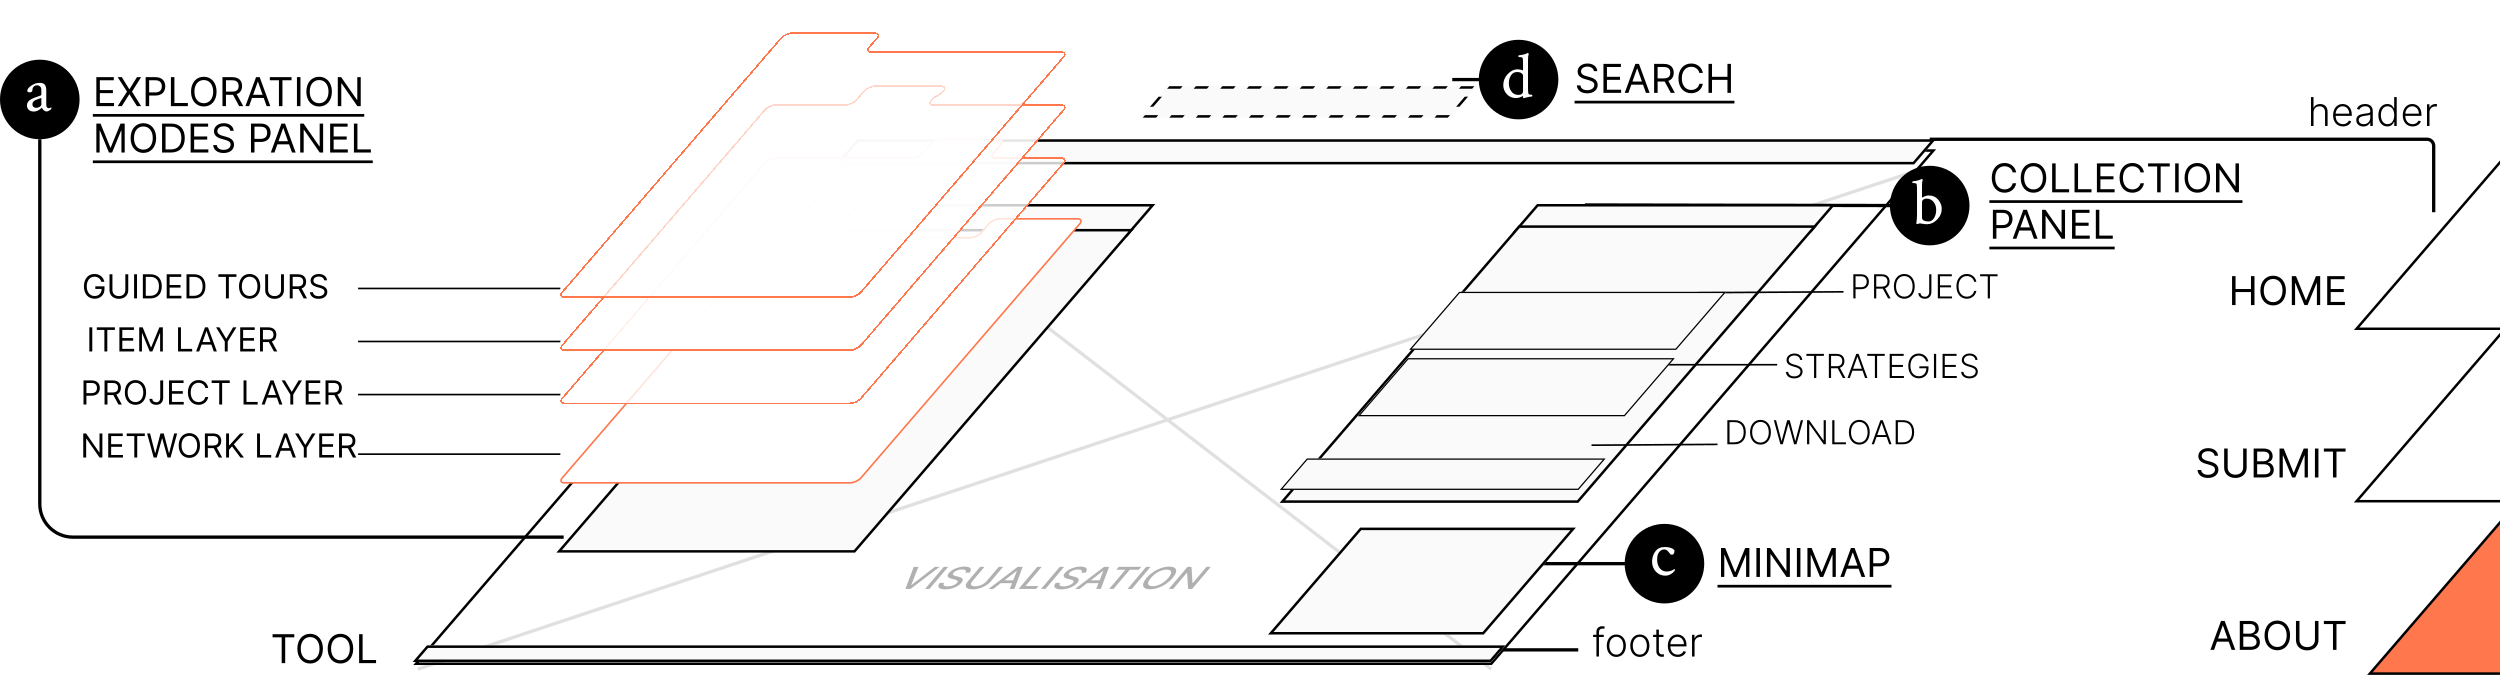 <svg width="377" height="104" viewBox="0 0 377 104" fill="none" xmlns="http://www.w3.org/2000/svg">
<g clip-path="url(#clip0_718_794)">
<path d="M224.875 100.908L123.625 22.908M63 100.908L288 26.079" stroke="#E0E0E0" stroke-width="0.5"/>
<path d="M287 30.998L239 30.908" stroke="black" stroke-width="0.5"/>
<g filter="url(#filter0_d_718_794)">
<rect x="0.087" y="0.189" width="44.542" height="5.162" transform="matrix(1 0 -0.653 0.758 231.907 28.813)" fill="#FAFAFA" stroke="black" stroke-width="0.5"/>
<rect x="0.087" y="0.189" width="44.542" height="54.701" transform="matrix(1 0 -0.653 0.758 229.135 32.031)" fill="#FAFAFA" stroke="black" stroke-width="0.5"/>
</g>
<rect x="0.087" y="0.189" width="162.151" height="102.095" transform="matrix(1 0 -0.653 0.758 129.443 22.558)" stroke="black" stroke-width="0.5"/>
<path d="M85 81L11 81C8.239 81 6 78.761 6 76L6 21" stroke="black" stroke-width="0.5"/>
<g filter="url(#filter1_d_718_794)">
<rect x="0.087" y="0.189" width="44.542" height="6.105" transform="matrix(1 0 -0.653 0.758 129.311 28.813)" fill="#FAFAFA" stroke="black" stroke-width="0.5"/>
<rect x="0.087" y="0.189" width="44.542" height="63.901" transform="matrix(1 0 -0.653 0.758 126.078 32.567)" fill="#FAFAFA" stroke="black" stroke-width="0.5"/>
</g>
<path d="M248 85H229" stroke="black" stroke-width="0.5"/>
<path d="M238 98H223" stroke="black" stroke-width="0.5"/>
<path d="M278 44.006L256 44.136" stroke="black" stroke-width="0.25"/>
<path d="M268 55H247" stroke="black" stroke-width="0.25"/>
<path d="M259 67.013L240 67.136" stroke="black" stroke-width="0.25"/>
<g filter="url(#filter2_d_718_794)">
<rect width="40.265" height="11.559" transform="matrix(1 0 -0.653 0.758 220.048 40)" fill="#FAFAFA"/>
<rect x="0.043" y="0.095" width="40.015" height="11.309" transform="matrix(1 0 -0.653 0.758 220.109 40.023)" stroke="black" stroke-width="0.25"/>
</g>
<g filter="url(#filter3_d_718_794)">
<rect width="40.265" height="11.559" transform="matrix(1 0 -0.653 0.758 212.292 50.009)" fill="#FAFAFA"/>
<rect x="0.043" y="0.095" width="40.015" height="11.309" transform="matrix(1 0 -0.653 0.758 212.354 50.032)" stroke="black" stroke-width="0.25"/>
</g>
<g filter="url(#filter4_d_718_794)">
<rect width="45.042" height="6.256" transform="matrix(1 0 -0.653 0.758 197.083 65.136)" fill="#FAFAFA"/>
<rect x="0.043" y="0.095" width="44.792" height="6.006" transform="matrix(1 0 -0.653 0.758 197.145 65.159)" stroke="black" stroke-width="0.25"/>
</g>
<g filter="url(#filter5_d_718_794)">
<rect width="32.53" height="21.27" transform="matrix(1 0 -0.653 0.758 205.114 77.563)" fill="#FAFAFA"/>
<rect x="0.087" y="0.189" width="32.03" height="20.77" transform="matrix(1 0 -0.653 0.758 205.237 77.609)" stroke="black" stroke-width="0.5"/>
</g>
<g filter="url(#filter6_d_718_794)">
<rect width="162.651" height="3.303" transform="matrix(1 0 -0.653 0.758 64.377 96.33)" fill="#FAFAFA"/>
<rect x="0.087" y="0.189" width="162.151" height="2.803" transform="matrix(1 0 -0.653 0.758 64.501 96.376)" stroke="black" stroke-width="0.5"/>
</g>
<path d="M226 12L219 12" stroke="black" stroke-width="0.5"/>
<g filter="url(#filter7_d_718_794)">
<rect width="162.651" height="5.005" transform="matrix(1 0 -0.653 0.758 129.266 20)" fill="#FAFAFA"/>
<rect x="0.087" y="0.189" width="162.151" height="4.505" transform="matrix(1 0 -0.653 0.758 129.39 20.046)" stroke="black" stroke-width="0.5"/>
</g>
<path d="M240.359 10.727H240.87C240.847 10.069 240.24 9.577 239.396 9.577C238.561 9.577 237.905 10.062 237.905 10.796C237.905 11.383 238.331 11.733 239.013 11.929L239.549 12.082C240.01 12.21 240.419 12.372 240.419 12.807C240.419 13.284 239.959 13.599 239.353 13.599C238.834 13.599 238.373 13.369 238.331 12.875H237.785C237.836 13.591 238.416 14.077 239.353 14.077C240.359 14.077 240.93 13.523 240.93 12.815C240.93 11.997 240.155 11.733 239.703 11.614L239.26 11.494C238.936 11.409 238.416 11.239 238.416 10.77C238.416 10.352 238.799 10.046 239.379 10.046C239.907 10.046 240.308 10.297 240.359 10.727ZM241.799 14H244.467V13.531H242.327V12.048H244.296V11.579H242.327V10.105H244.432V9.636H241.799V14ZM245.564 14L246.003 12.764H247.767L248.206 14H248.76L247.158 9.636H246.612L245.01 14H245.564ZM246.169 12.296L246.868 10.327H246.902L247.601 12.296H246.169ZM249.44 14H249.968V12.296H250.922C250.961 12.296 250.997 12.296 251.033 12.293L251.954 14H252.567L251.581 12.197C252.137 12.008 252.397 11.554 252.397 10.974C252.397 10.203 251.937 9.636 250.914 9.636H249.44V14ZM249.968 11.818V10.105H250.897C251.604 10.105 251.877 10.45 251.877 10.974C251.877 11.499 251.604 11.818 250.905 11.818H249.968ZM256.789 11C256.627 10.105 255.911 9.577 255.033 9.577C253.917 9.577 253.107 10.438 253.107 11.818C253.107 13.199 253.917 14.06 255.033 14.06C255.911 14.06 256.627 13.531 256.789 12.636H256.26C256.133 13.242 255.613 13.565 255.033 13.565C254.241 13.565 253.618 12.952 253.618 11.818C253.618 10.685 254.241 10.071 255.033 10.071C255.613 10.071 256.133 10.395 256.26 11H256.789ZM257.643 14H258.171V12.048H260.498V14H261.026V9.636H260.498V11.579H258.171V9.636H257.643V14Z" fill="black"/>
<path d="M237.444 15.193H261.555V15.602H237.444V15.193Z" fill="black"/>
<path d="M279.483 45H279.815V43.61H280.662C281.431 43.61 281.828 43.121 281.828 42.486C281.828 41.85 281.431 41.364 280.657 41.364H279.483V45ZM279.815 43.311V41.662H280.648C281.223 41.662 281.502 42.008 281.502 42.486C281.502 42.962 281.223 43.311 280.653 43.311H279.815ZM282.608 45H282.94V43.53H283.787C283.835 43.53 283.881 43.528 283.925 43.525L284.723 45H285.106L284.266 43.461C284.719 43.311 284.953 42.939 284.953 42.452C284.953 41.816 284.554 41.364 283.782 41.364H282.608V45ZM282.94 43.226V41.662H283.773C284.348 41.662 284.627 41.976 284.627 42.452C284.627 42.928 284.348 43.226 283.778 43.226H282.94ZM288.743 43.182C288.743 42.044 288.09 41.314 287.17 41.314C286.252 41.314 285.599 42.045 285.599 43.182C285.599 44.318 286.251 45.05 287.17 45.05C288.09 45.05 288.743 44.32 288.743 43.182ZM288.42 43.182C288.422 44.16 287.888 44.737 287.17 44.737C286.451 44.737 285.92 44.157 285.92 43.182C285.92 42.202 286.456 41.626 287.17 41.626C287.888 41.626 288.42 42.203 288.42 43.182ZM290.924 41.364V43.986C290.922 44.514 290.656 44.751 290.271 44.751C289.896 44.751 289.616 44.529 289.617 44.205H289.291C289.289 44.718 289.706 45.05 290.271 45.05C290.848 45.05 291.255 44.698 291.256 43.986V41.364H290.924ZM292.222 45H294.367V44.702H292.554V43.329H294.22V43.031H292.554V41.662H294.332V41.364H292.222V45ZM298.039 42.5C297.92 41.831 297.373 41.314 296.599 41.314C295.681 41.314 295.028 42.044 295.028 43.182C295.028 44.32 295.681 45.05 296.599 45.05C297.373 45.05 297.92 44.531 298.039 43.864H297.705C297.604 44.363 297.169 44.737 296.599 44.737C295.91 44.737 295.349 44.192 295.349 43.182C295.349 42.175 295.91 41.626 296.599 41.626C297.169 41.626 297.604 42.003 297.705 42.5H298.039ZM298.599 41.662H299.751V45H300.083V41.662H301.235V41.364H298.599V41.662Z" fill="black"/>
<path d="M15.284 42.5H15.738C15.603 41.797 15.014 41.314 14.247 41.314C13.315 41.314 12.656 42.031 12.656 43.182C12.656 44.332 13.309 45.05 14.275 45.05C15.142 45.05 15.759 44.473 15.759 43.572V43.182H14.374V43.572H15.333C15.321 44.226 14.891 44.638 14.275 44.638C13.6 44.638 13.082 44.126 13.082 43.182C13.082 42.237 13.6 41.726 14.247 41.726C14.772 41.726 15.129 42.022 15.284 42.5ZM18.9 41.364V43.736C18.9 44.269 18.534 44.652 17.927 44.652C17.32 44.652 16.954 44.269 16.954 43.736V41.364H16.514V43.771C16.514 44.517 17.071 45.064 17.927 45.064C18.783 45.064 19.34 44.517 19.34 43.771V41.364H18.9ZM20.66 41.364H20.22V45H20.66V41.364ZM22.665 45C23.773 45 24.398 44.311 24.398 43.175C24.398 42.045 23.773 41.364 22.715 41.364H21.543V45H22.665ZM21.983 44.609V41.754H22.686C23.539 41.754 23.972 42.294 23.972 43.175C23.972 44.062 23.539 44.609 22.637 44.609H21.983ZM25.137 45H27.36V44.609H25.577V43.374H27.218V42.983H25.577V41.754H27.331V41.364H25.137V45ZM29.247 45C30.355 45 30.98 44.311 30.98 43.175C30.98 42.045 30.355 41.364 29.297 41.364H28.125V45H29.247ZM28.565 44.609V41.754H29.268C30.121 41.754 30.554 42.294 30.554 43.175C30.554 44.062 30.121 44.609 29.219 44.609H28.565ZM32.926 41.754H34.069V45H34.51V41.754H35.653V41.364H32.926V41.754ZM39.25 43.182C39.25 42.031 38.575 41.314 37.645 41.314C36.714 41.314 36.039 42.031 36.039 43.182C36.039 44.332 36.714 45.05 37.645 45.05C38.575 45.05 39.25 44.332 39.25 43.182ZM38.824 43.182C38.824 44.126 38.305 44.638 37.645 44.638C36.984 44.638 36.466 44.126 36.466 43.182C36.466 42.237 36.984 41.726 37.645 41.726C38.305 41.726 38.824 42.237 38.824 43.182ZM42.377 41.364V43.736C42.377 44.269 42.011 44.652 41.404 44.652C40.796 44.652 40.431 44.269 40.431 43.736V41.364H39.99V43.771C39.99 44.517 40.548 45.064 41.404 45.064C42.259 45.064 42.817 44.517 42.817 43.771V41.364H42.377ZM43.696 45H44.136V43.58H44.932C44.964 43.58 44.994 43.58 45.024 43.578L45.791 45H46.303L45.481 43.498C45.944 43.34 46.161 42.962 46.161 42.479C46.161 41.836 45.777 41.364 44.925 41.364H43.696V45ZM44.136 43.182V41.754H44.911C45.5 41.754 45.727 42.042 45.727 42.479C45.727 42.916 45.5 43.182 44.918 43.182H44.136ZM48.883 42.273H49.309C49.29 41.724 48.784 41.314 48.081 41.314C47.385 41.314 46.838 41.719 46.838 42.33C46.838 42.82 47.193 43.111 47.761 43.274L48.208 43.402C48.592 43.508 48.933 43.644 48.933 44.006C48.933 44.403 48.549 44.666 48.045 44.666C47.612 44.666 47.228 44.474 47.193 44.062H46.738C46.781 44.659 47.264 45.064 48.045 45.064C48.883 45.064 49.359 44.602 49.359 44.013C49.359 43.331 48.713 43.111 48.336 43.011L47.967 42.912C47.697 42.841 47.264 42.699 47.264 42.308C47.264 41.96 47.583 41.705 48.066 41.705C48.507 41.705 48.84 41.914 48.883 42.273Z" fill="black"/>
<path d="M138.499 85.486H137.788L136.538 88.816H137.299L141.689 85.486H140.977L137.466 88.198H137.417L138.499 85.486ZM142.978 85.486H142.319L139.499 88.816H140.158L142.978 85.486ZM145.576 86.36H146.211C146.643 85.827 146.353 85.44 145.466 85.44C144.591 85.44 143.596 85.822 143.11 86.396C142.718 86.86 142.922 87.131 143.501 87.276L143.925 87.383C144.312 87.477 144.573 87.594 144.323 87.89C144.047 88.216 143.458 88.43 142.898 88.43C142.391 88.43 142.115 88.258 142.384 87.895H141.723C141.255 88.499 141.551 88.871 142.529 88.871C143.554 88.871 144.493 88.46 144.97 87.895C145.478 87.295 144.974 87.063 144.509 86.959L144.154 86.874C143.87 86.808 143.519 86.686 143.791 86.367C144.031 86.084 144.547 85.874 145.084 85.874C145.585 85.874 145.789 86.053 145.576 86.36ZM150.604 85.486L148.784 87.635C148.401 88.087 147.716 88.412 147.051 88.412C146.389 88.412 146.253 88.087 146.636 87.635L148.456 85.486H147.798L145.943 87.676C145.351 88.375 145.617 88.871 146.663 88.871C147.709 88.871 148.818 88.375 149.41 87.676L151.264 85.486H150.604ZM149.77 88.816L150.917 87.934H152.622L152.274 88.816H152.973L154.222 85.486H153.462L149.071 88.816H149.77ZM151.467 87.512L153.314 86.091H153.348L152.788 87.512H151.467ZM153.603 88.816H156.238L156.605 88.383H154.627L157.081 85.486H156.423L153.603 88.816ZM160.468 85.486H159.81L156.989 88.816H157.648L160.468 85.486ZM163.066 86.36H163.701C164.133 85.827 163.843 85.44 162.957 85.44C162.081 85.44 161.086 85.822 160.6 86.396C160.208 86.86 160.412 87.131 160.991 87.276L161.416 87.383C161.802 87.477 162.063 87.594 161.813 87.89C161.537 88.216 160.949 88.43 160.388 88.43C159.881 88.43 159.605 88.258 159.874 87.895H159.213C158.745 88.499 159.041 88.871 160.019 88.871C161.044 88.871 161.983 88.46 162.461 87.895C162.969 87.295 162.465 87.063 161.999 86.959L161.644 86.874C161.36 86.808 161.009 86.686 161.281 86.367C161.521 86.084 162.037 85.874 162.574 85.874C163.075 85.874 163.279 86.053 163.066 86.36ZM162.801 88.816L163.948 87.934H165.653L165.305 88.816H166.004L167.254 85.486H166.493L162.103 88.816H162.801ZM164.498 87.512L166.345 86.091H166.379L165.819 87.512H164.498ZM168.351 85.918H169.71L167.257 88.816H167.913L170.367 85.918H171.728L172.094 85.486H168.717L168.351 85.918ZM173.499 85.486H172.841L170.021 88.816H170.679L173.499 85.486ZM176.838 87.151C177.74 86.086 177.452 85.44 176.322 85.44C175.189 85.44 173.809 86.086 172.907 87.151C172.007 88.214 172.292 88.861 173.425 88.861C174.555 88.861 175.936 88.216 176.838 87.151ZM176.186 87.151C175.499 87.962 174.564 88.403 173.814 88.403C173.062 88.403 172.874 87.962 173.561 87.151C174.249 86.339 175.182 85.899 175.934 85.899C176.684 85.899 176.874 86.339 176.186 87.151ZM182.591 85.486H181.939L179.868 87.931H179.828L179.679 85.486H179.069L176.249 88.816H176.908L178.976 86.373H179.016L179.166 88.816H179.771L182.591 85.486Z" fill="#B0B0B0"/>
<path d="M271.457 54.273H271.779C271.754 53.721 271.276 53.312 270.6 53.312C269.929 53.312 269.412 53.715 269.412 54.301C269.412 54.768 269.742 55.061 270.312 55.23L270.747 55.358C271.198 55.489 271.507 55.658 271.507 56.029C271.507 56.466 271.111 56.758 270.568 56.758C270.078 56.758 269.694 56.522 269.659 56.091H269.318C269.357 56.666 269.826 57.062 270.568 57.062C271.356 57.062 271.828 56.617 271.828 56.034C271.828 55.43 271.303 55.189 270.841 55.059L270.458 54.949C270.104 54.85 269.733 54.67 269.733 54.287C269.733 53.896 270.083 53.61 270.591 53.61C271.072 53.61 271.417 53.868 271.457 54.273ZM272.407 53.662H273.56V57H273.892V53.662H275.044V53.364H272.407V53.662ZM275.792 57H276.124V55.53H276.971C277.018 55.53 277.065 55.528 277.109 55.525L277.906 57H278.29L277.45 55.461C277.903 55.311 278.137 54.939 278.137 54.452C278.137 53.816 277.738 53.364 276.965 53.364H275.792V57ZM276.124 55.226V53.662H276.956C277.532 53.662 277.81 53.976 277.81 54.452C277.81 54.928 277.532 55.226 276.962 55.226H276.124ZM278.951 57L279.34 55.904H280.867L281.256 57H281.604L280.281 53.364H279.926L278.603 57H278.951ZM279.447 55.606L280.091 53.795H280.116L280.76 55.606H279.447ZM281.582 53.662H282.734V57H283.066V53.662H284.219V53.364H281.582V53.662ZM284.966 57H287.111V56.702H285.298V55.329H286.964V55.031H285.298V53.662H287.076V53.364H284.966V57ZM290.451 54.5H290.792C290.675 53.859 290.13 53.314 289.334 53.314C288.413 53.314 287.772 54.042 287.772 55.182C287.772 56.32 288.406 57.05 289.357 57.05C290.208 57.05 290.817 56.469 290.817 55.537V55.239H289.435V55.537H290.494C290.485 56.281 290.018 56.737 289.357 56.737C288.622 56.737 288.093 56.158 288.093 55.182C288.093 54.202 288.626 53.626 289.334 53.626C289.934 53.626 290.32 54.017 290.451 54.5ZM291.973 53.364H291.641V57H291.973V53.364ZM292.94 57H295.085V56.702H293.272V55.329H294.938V55.031H293.272V53.662H295.049V53.364H292.94V57ZM297.883 54.273H298.205C298.18 53.721 297.702 53.312 297.026 53.312C296.354 53.312 295.838 53.715 295.838 54.301C295.838 54.768 296.168 55.061 296.738 55.23L297.173 55.358C297.624 55.489 297.933 55.658 297.933 56.029C297.933 56.466 297.537 56.758 296.994 56.758C296.504 56.758 296.12 56.522 296.085 56.091H295.744C295.783 56.666 296.251 57.062 296.994 57.062C297.782 57.062 298.254 56.617 298.254 56.034C298.254 55.43 297.729 55.189 297.267 55.059L296.884 54.949C296.53 54.85 296.159 54.67 296.159 54.287C296.159 53.896 296.509 53.61 297.017 53.61C297.498 53.61 297.842 53.868 297.883 54.273Z" fill="black"/>
<path d="M13.913 49.364H13.473V53H13.913V49.364ZM14.597 49.754H15.74V53H16.181V49.754H17.324V49.364H14.597V49.754ZM18.004 53H20.227V52.609H18.444V51.374H20.085V50.983H18.444V49.754H20.198V49.364H18.004V53ZM20.992 49.364V53H21.404V50.237H21.439L22.576 53H22.974L24.11 50.237H24.145V53H24.557V49.364H24.032L22.796 52.382H22.753L21.518 49.364H20.992ZM26.847 53H28.977V52.609H27.287V49.364H26.847V53ZM30.038 53L30.404 51.97H31.874L32.239 53H32.701L31.366 49.364H30.911L29.576 53H30.038ZM30.542 51.58L31.124 49.939H31.153L31.735 51.58H30.542ZM32.584 49.364L33.898 51.501V53H34.338V51.501L35.652 49.364H35.148L34.139 51.061H34.097L33.088 49.364H32.584ZM36.222 53H38.445V52.609H36.662V51.374H38.303V50.983H36.662V49.754H38.416V49.364H36.222V53ZM39.21 53H39.65V51.58H40.446C40.478 51.58 40.508 51.58 40.538 51.578L41.305 53H41.816L40.994 51.498C41.458 51.34 41.674 50.962 41.674 50.479C41.674 49.836 41.291 49.364 40.439 49.364H39.21V53ZM39.65 51.182V49.754H40.424C41.014 49.754 41.241 50.042 41.241 50.479C41.241 50.916 41.014 51.182 40.431 51.182H39.65Z" fill="black"/>
<path d="M12.592 61H13.032V59.672H13.828C14.674 59.672 15.056 59.157 15.056 58.514C15.056 57.871 14.674 57.364 13.82 57.364H12.592V61ZM13.032 59.281V57.754H13.806C14.398 57.754 14.623 58.077 14.623 58.514C14.623 58.951 14.398 59.281 13.813 59.281H13.032ZM15.765 61H16.206V59.58H17.001C17.033 59.58 17.064 59.58 17.094 59.578L17.861 61H18.372L17.55 59.498C18.013 59.34 18.23 58.962 18.23 58.479C18.23 57.836 17.846 57.364 16.994 57.364H15.765V61ZM16.206 59.182V57.754H16.98C17.57 57.754 17.797 58.042 17.797 58.479C17.797 58.916 17.57 59.182 16.987 59.182H16.206ZM22.032 59.182C22.032 58.031 21.357 57.314 20.427 57.314C19.496 57.314 18.822 58.031 18.822 59.182C18.822 60.332 19.496 61.05 20.427 61.05C21.357 61.05 22.032 60.332 22.032 59.182ZM21.606 59.182C21.606 60.126 21.087 60.638 20.427 60.638C19.766 60.638 19.248 60.126 19.248 59.182C19.248 58.237 19.766 57.726 20.427 57.726C21.087 57.726 21.606 58.237 21.606 59.182ZM24.164 57.364V59.963C24.164 60.416 23.948 60.659 23.568 60.659C23.222 60.659 22.971 60.457 22.971 60.148H22.538C22.538 60.707 22.971 61.05 23.568 61.05C24.2 61.05 24.605 60.661 24.605 59.963V57.364H24.164ZM25.487 61H27.71V60.609H25.928V59.374H27.568V58.983H25.928V57.754H27.682V57.364H25.487V61ZM31.402 58.5C31.267 57.754 30.67 57.314 29.939 57.314C29.008 57.314 28.334 58.031 28.334 59.182C28.334 60.332 29.008 61.05 29.939 61.05C30.67 61.05 31.267 60.609 31.402 59.864H30.961C30.855 60.368 30.422 60.638 29.939 60.638C29.278 60.638 28.76 60.126 28.76 59.182C28.76 58.237 29.278 57.726 29.939 57.726C30.422 57.726 30.855 57.996 30.961 58.5H31.402ZM31.914 57.754H33.058V61H33.498V57.754H34.642V57.364H31.914V57.754ZM36.727 61H38.858V60.609H37.168V57.364H36.727V61ZM39.919 61L40.284 59.97H41.755L42.12 61H42.582L41.247 57.364H40.792L39.457 61H39.919ZM40.423 59.58L41.005 57.939H41.034L41.616 59.58H40.423ZM42.465 57.364L43.779 59.501V61H44.219V59.501L45.533 57.364H45.029L44.02 59.061H43.977L42.969 57.364H42.465ZM46.102 61H48.325V60.609H46.543V59.374H48.183V58.983H46.543V57.754H48.297V57.364H46.102V61ZM49.091 61H49.531V59.58H50.327C50.358 59.58 50.389 59.58 50.419 59.578L51.186 61H51.697L50.875 59.498C51.339 59.34 51.555 58.962 51.555 58.479C51.555 57.836 51.172 57.364 50.319 57.364H49.091V61ZM49.531 59.182V57.754H50.305C50.895 57.754 51.122 58.042 51.122 58.479C51.122 58.916 50.895 59.182 50.312 59.182H49.531Z" fill="black"/>
<path d="M15.438 65.364H15.004V68.226H14.969L12.98 65.364H12.554V69H12.995V66.145H13.03L15.011 69H15.438V65.364ZM16.319 69H18.542V68.609H16.759V67.374H18.4V66.983H16.759V65.754H18.513V65.364H16.319V69ZM19.108 65.754H20.252V69H20.692V65.754H21.835V65.364H19.108V65.754ZM23.176 69H23.63L24.433 66.102H24.461L25.264 69H25.718L26.712 65.364H26.265L25.505 68.325H25.47L24.695 65.364H24.198L23.424 68.325H23.389L22.629 65.364H22.181L23.176 69ZM30.158 67.182C30.158 66.031 29.484 65.314 28.553 65.314C27.623 65.314 26.948 66.031 26.948 67.182C26.948 68.332 27.623 69.05 28.553 69.05C29.484 69.05 30.158 68.332 30.158 67.182ZM29.732 67.182C29.732 68.126 29.214 68.638 28.553 68.638C27.893 68.638 27.374 68.126 27.374 67.182C27.374 66.237 27.893 65.726 28.553 65.726C29.214 65.726 29.732 66.237 29.732 67.182ZM30.899 69H31.339V67.579H32.135C32.167 67.579 32.197 67.579 32.227 67.578L32.994 69H33.505L32.683 67.498C33.147 67.34 33.363 66.962 33.363 66.479C33.363 65.836 32.98 65.364 32.127 65.364H30.899V69ZM31.339 67.182V65.754H32.113C32.703 65.754 32.93 66.042 32.93 66.479C32.93 66.915 32.703 67.182 32.12 67.182H31.339ZM34.097 69H34.537V67.821L34.992 67.31L36.256 69H36.789L35.262 67.004L36.789 65.364H36.214L34.58 67.168H34.537V65.364H34.097V69ZM38.765 69H40.896V68.609H39.205V65.364H38.765V69ZM41.956 69L42.322 67.97H43.792L44.158 69H44.62L43.284 65.364H42.83L41.495 69H41.956ZM42.46 67.579L43.043 65.939H43.071L43.654 67.579H42.46ZM44.502 65.364L45.816 67.501V69H46.257V67.501L47.571 65.364H47.066L46.058 67.061H46.015L45.007 65.364H44.502ZM48.14 69H50.363V68.609H48.58V67.374H50.221V66.983H48.58V65.754H50.335V65.364H48.14V69ZM51.128 69H51.569V67.579H52.364C52.396 67.579 52.426 67.579 52.456 67.578L53.224 69H53.735L52.913 67.498C53.376 67.34 53.593 66.962 53.593 66.479C53.593 65.836 53.209 65.364 52.357 65.364H51.128V69ZM51.569 67.182V65.754H52.343C52.932 65.754 53.16 66.042 53.16 66.479C53.16 66.915 52.932 67.182 52.35 67.182H51.569Z" fill="black"/>
<path d="M304.04 26C303.878 25.105 303.162 24.577 302.284 24.577C301.168 24.577 300.358 25.438 300.358 26.818C300.358 28.199 301.168 29.06 302.284 29.06C303.162 29.06 303.878 28.531 304.04 27.636H303.511C303.384 28.241 302.864 28.565 302.284 28.565C301.491 28.565 300.869 27.952 300.869 26.818C300.869 25.685 301.491 25.071 302.284 25.071C302.864 25.071 303.384 25.395 303.511 26H304.04ZM308.575 26.818C308.575 25.438 307.766 24.577 306.649 24.577C305.533 24.577 304.723 25.438 304.723 26.818C304.723 28.199 305.533 29.06 306.649 29.06C307.766 29.06 308.575 28.199 308.575 26.818ZM308.064 26.818C308.064 27.952 307.442 28.565 306.649 28.565C305.857 28.565 305.235 27.952 305.235 26.818C305.235 25.685 305.857 25.071 306.649 25.071C307.442 25.071 308.064 25.685 308.064 26.818ZM309.464 29H312.021V28.531H309.992V24.636H309.464V29ZM312.839 29H315.396V28.531H313.367V24.636H312.839V29ZM316.214 29H318.882V28.531H316.742V27.048H318.711V26.579H316.742V25.105H318.847V24.636H316.214V29ZM323.311 26C323.149 25.105 322.433 24.577 321.556 24.577C320.439 24.577 319.629 25.438 319.629 26.818C319.629 28.199 320.439 29.06 321.556 29.06C322.433 29.06 323.149 28.531 323.311 27.636H322.783C322.655 28.241 322.135 28.565 321.556 28.565C320.763 28.565 320.141 27.952 320.141 26.818C320.141 25.685 320.763 25.071 321.556 25.071C322.135 25.071 322.655 25.395 322.783 26H323.311ZM323.926 25.105H325.299V29H325.827V25.105H327.199V24.636H323.926V25.105ZM328.543 24.636H328.015V29H328.543V24.636ZM333.284 26.818C333.284 25.438 332.475 24.577 331.358 24.577C330.242 24.577 329.432 25.438 329.432 26.818C329.432 28.199 330.242 29.06 331.358 29.06C332.475 29.06 333.284 28.199 333.284 26.818ZM332.773 26.818C332.773 27.952 332.151 28.565 331.358 28.565C330.566 28.565 329.944 27.952 329.944 26.818C329.944 25.685 330.566 25.071 331.358 25.071C332.151 25.071 332.773 25.685 332.773 26.818ZM337.633 24.636H337.113V28.071H337.071L334.684 24.636H334.173V29H334.701V25.574H334.744L337.122 29H337.633V24.636ZM300.528 36H301.057V34.406H302.011C303.028 34.406 303.486 33.788 303.486 33.017C303.486 32.246 303.028 31.636 302.003 31.636H300.528V36ZM301.057 33.938V32.105H301.986C302.695 32.105 302.966 32.493 302.966 33.017C302.966 33.541 302.695 33.938 301.994 33.938H301.057ZM304.071 36L304.51 34.764H306.274L306.713 36H307.267L305.664 31.636H305.119L303.517 36H304.071ZM304.676 34.295L305.375 32.327H305.409L306.108 34.295H304.676ZM311.407 31.636H310.887V35.071H310.844L308.458 31.636H307.946V36H308.475V32.574H308.517L310.895 36H311.407V31.636ZM312.464 36H315.132V35.531H312.992V34.048H314.961V33.58H312.992V32.105H315.097V31.636H312.464V36ZM316.05 36H318.607V35.531H316.578V31.636H316.05V36Z" fill="black"/>
<path d="M300 30.193H338.162V30.602H300V30.193ZM300 37.193H318.896V37.602H300V37.193Z" fill="black"/>
<path d="M14.528 16H17.196V15.531H15.057V14.048H17.026V13.579H15.057V12.105H17.162V11.636H14.528V16ZM18.37 11.636H17.748L19.154 13.818L17.748 16H18.37L19.495 14.219H19.529L20.654 16H21.276L19.904 13.818L21.276 11.636H20.654L19.529 13.452H19.495L18.37 11.636ZM21.964 16H22.492V14.406H23.447C24.463 14.406 24.921 13.788 24.921 13.017C24.921 12.246 24.463 11.636 23.438 11.636H21.964V16ZM22.492 13.938V12.105H23.421C24.131 12.105 24.401 12.493 24.401 13.017C24.401 13.541 24.131 13.938 23.43 13.938H22.492ZM25.773 16H28.329V15.531H26.301V11.636H25.773V16ZM32.659 13.818C32.659 12.438 31.85 11.577 30.733 11.577C29.617 11.577 28.807 12.438 28.807 13.818C28.807 15.199 29.617 16.06 30.733 16.06C31.85 16.06 32.659 15.199 32.659 13.818ZM32.148 13.818C32.148 14.952 31.526 15.565 30.733 15.565C29.941 15.565 29.319 14.952 29.319 13.818C29.319 12.685 29.941 12.071 30.733 12.071C31.526 12.071 32.148 12.685 32.148 13.818ZM33.548 16H34.076V14.296H35.031C35.069 14.296 35.105 14.296 35.142 14.293L36.062 16H36.676L35.689 14.197C36.245 14.008 36.505 13.554 36.505 12.974C36.505 12.203 36.045 11.636 35.022 11.636H33.548V16ZM34.076 13.818V12.105H35.005C35.713 12.105 35.985 12.45 35.985 12.974C35.985 13.499 35.713 13.818 35.014 13.818H34.076ZM37.565 16L38.004 14.764H39.768L40.207 16H40.761L39.159 11.636H38.613L37.011 16H37.565ZM38.17 14.296L38.869 12.327H38.903L39.602 14.296H38.17ZM40.692 12.105H42.064V16H42.593V12.105H43.965V11.636H40.692V12.105ZM45.309 11.636H44.78V16H45.309V11.636ZM50.05 13.818C50.05 12.438 49.24 11.577 48.124 11.577C47.008 11.577 46.198 12.438 46.198 13.818C46.198 15.199 47.008 16.06 48.124 16.06C49.24 16.06 50.05 15.199 50.05 13.818ZM49.539 13.818C49.539 14.952 48.916 15.565 48.124 15.565C47.331 15.565 46.709 14.952 46.709 13.818C46.709 12.685 47.331 12.071 48.124 12.071C48.916 12.071 49.539 12.685 49.539 13.818ZM54.399 11.636H53.879V15.071H53.836L51.45 11.636H50.939V16H51.467V12.574H51.51L53.887 16H54.399V11.636ZM14.528 18.636V23H15.023V19.685H15.065L16.429 23H16.906L18.27 19.685H18.312V23H18.807V18.636H18.176L16.693 22.259H16.642L15.159 18.636H14.528ZM23.548 20.818C23.548 19.438 22.738 18.577 21.622 18.577C20.506 18.577 19.696 19.438 19.696 20.818C19.696 22.199 20.506 23.06 21.622 23.06C22.738 23.06 23.548 22.199 23.548 20.818ZM23.037 20.818C23.037 21.952 22.415 22.565 21.622 22.565C20.829 22.565 20.207 21.952 20.207 20.818C20.207 19.685 20.829 19.071 21.622 19.071C22.415 19.071 23.037 19.685 23.037 20.818ZM25.783 23C27.113 23 27.863 22.173 27.863 20.81C27.863 19.454 27.113 18.636 25.843 18.636H24.437V23H25.783ZM24.965 22.531V19.105H25.809C26.831 19.105 27.351 19.753 27.351 20.81C27.351 21.875 26.831 22.531 25.749 22.531H24.965ZM28.749 23H31.417V22.531H29.277V21.048H31.246V20.579H29.277V19.105H31.383V18.636H28.749V23ZM34.721 19.727H35.233C35.209 19.069 34.602 18.577 33.758 18.577C32.923 18.577 32.267 19.062 32.267 19.796C32.267 20.384 32.693 20.733 33.375 20.929L33.912 21.082C34.372 21.21 34.781 21.372 34.781 21.807C34.781 22.284 34.321 22.599 33.716 22.599C33.196 22.599 32.736 22.369 32.693 21.875H32.148C32.199 22.591 32.778 23.077 33.716 23.077C34.721 23.077 35.292 22.523 35.292 21.815C35.292 20.997 34.517 20.733 34.065 20.614L33.622 20.494C33.298 20.409 32.778 20.239 32.778 19.77C32.778 19.352 33.162 19.046 33.741 19.046C34.27 19.046 34.67 19.297 34.721 19.727ZM37.849 23H38.377V21.406H39.332C40.348 21.406 40.806 20.788 40.806 20.017C40.806 19.246 40.348 18.636 39.323 18.636H37.849V23ZM38.377 20.938V19.105H39.306C40.016 19.105 40.286 19.493 40.286 20.017C40.286 20.541 40.016 20.938 39.315 20.938H38.377ZM41.391 23L41.83 21.764H43.594L44.033 23H44.587L42.985 18.636H42.439L40.837 23H41.391ZM41.996 21.296L42.695 19.327H42.729L43.428 21.296H41.996ZM48.727 18.636H48.207V22.071H48.164L45.778 18.636H45.267V23H45.795V19.574H45.838L48.216 23H48.727V18.636ZM49.784 23H52.452V22.531H50.313V21.048H52.281V20.579H50.313V19.105H52.418V18.636H49.784V23ZM53.37 23H55.927V22.531H53.899V18.636H53.37V23Z" fill="black"/>
<path d="M14 17.193H54.927V17.602H14V17.193ZM14 24.193H56.217V24.602H14V24.193Z" fill="black"/>
<path d="M259.528 82.636V87H260.023V83.685H260.065L261.429 87H261.906L263.27 83.685H263.312V87H263.807V82.636H263.176L261.693 86.258H261.642L260.159 82.636H259.528ZM265.395 82.636H264.866V87H265.395V82.636ZM269.914 82.636H269.395V86.071H269.352L266.966 82.636H266.454V87H266.983V83.574H267.025L269.403 87H269.914V82.636ZM271.5 82.636H270.972V87H271.5V82.636ZM272.56 82.636V87H273.054V83.685H273.097L274.46 87H274.938L276.301 83.685H276.344V87H276.838V82.636H276.207L274.724 86.258H274.673L273.19 82.636H272.56ZM278.077 87L278.515 85.764H280.28L280.719 87H281.273L279.67 82.636H279.125L277.523 87H278.077ZM278.682 85.296L279.381 83.327H279.415L280.113 85.296H278.682ZM281.952 87H282.481V85.406H283.435C284.452 85.406 284.91 84.788 284.91 84.017C284.91 83.246 284.452 82.636 283.427 82.636H281.952V87ZM282.481 84.938V83.105H283.41C284.119 83.105 284.39 83.493 284.39 84.017C284.39 84.541 284.119 84.938 283.418 84.938H282.481Z" fill="black"/>
<path d="M259 88.193H285.233V88.602H259V88.193Z" fill="black"/>
<path d="M241.847 95.727H241.123V95.327C241.123 94.984 241.308 94.792 241.638 94.792C241.764 94.792 241.841 94.82 241.898 94.839L242.009 94.506C241.933 94.474 241.805 94.434 241.604 94.434C241.159 94.434 240.741 94.719 240.741 95.248V95.727H240.239V96.058H240.741V99H241.121L241.123 96.058H241.847V95.727ZM243.741 99.068C244.589 99.068 245.182 98.376 245.182 97.379C245.182 96.375 244.589 95.683 243.741 95.683C242.893 95.683 242.301 96.375 242.301 97.379C242.301 98.376 242.893 99.068 243.741 99.068ZM243.741 98.721C243.062 98.721 242.683 98.112 242.683 97.379C242.683 96.646 243.062 96.028 243.741 96.028C244.421 96.028 244.8 96.646 244.8 97.379C244.8 98.112 244.421 98.721 243.741 98.721ZM247.286 99.068C248.134 99.068 248.727 98.376 248.727 97.379C248.727 96.375 248.134 95.683 247.286 95.683C246.438 95.683 245.846 96.375 245.846 97.379C245.846 98.376 246.438 99.068 247.286 99.068ZM247.286 98.721C246.607 98.721 246.227 98.112 246.227 97.379C246.227 96.646 246.607 96.028 247.286 96.028C247.966 96.028 248.345 96.646 248.345 97.379C248.345 98.112 247.966 98.721 247.286 98.721ZM250.848 95.727H250.156V94.943H249.775V95.727H249.287V96.058H249.775V98.235C249.775 98.77 250.196 99.049 250.616 99.049C250.774 99.049 250.88 99.019 250.953 98.992L250.872 98.648C250.819 98.663 250.75 98.678 250.65 98.678C250.392 98.678 250.156 98.557 250.156 98.146V96.058H250.848V95.727ZM252.998 99.068C253.654 99.068 254.095 98.712 254.244 98.301L253.884 98.184C253.758 98.478 253.462 98.721 252.998 98.721C252.329 98.721 251.905 98.233 251.888 97.477H254.325V97.289C254.325 96.196 253.65 95.683 252.94 95.683C252.092 95.683 251.506 96.392 251.506 97.383C251.506 98.376 252.081 99.068 252.998 99.068ZM251.89 97.142C251.93 96.533 252.341 96.028 252.94 96.028C253.526 96.028 253.937 96.511 253.937 97.142H251.89ZM255.161 99H255.54V96.886C255.54 96.401 255.913 96.049 256.424 96.049C256.525 96.049 256.618 96.066 256.652 96.07V95.685C256.601 95.683 256.514 95.678 256.452 95.678C256.041 95.678 255.689 95.9 255.557 96.23H255.529V95.727H255.161V99Z" fill="black"/>
<path d="M348.88 16.954C348.88 16.384 349.263 16.032 349.788 16.032C350.295 16.032 350.619 16.364 350.619 16.903V19H351V16.88C351 16.1 350.548 15.685 349.884 15.685C349.389 15.685 349.067 15.902 348.914 16.241H348.88V14.636H348.501V19H348.88V16.954ZM353.322 19.068C353.978 19.068 354.419 18.712 354.568 18.301L354.208 18.184C354.083 18.478 353.786 18.721 353.322 18.721C352.653 18.721 352.229 18.233 352.212 17.477H354.649V17.289C354.649 16.196 353.974 15.682 353.264 15.682C352.416 15.682 351.83 16.392 351.83 17.383C351.83 18.376 352.406 19.068 353.322 19.068ZM352.214 17.142C352.254 16.533 352.666 16.028 353.264 16.028C353.85 16.028 354.262 16.511 354.262 17.142H352.214ZM356.399 19.075C356.945 19.075 357.277 18.772 357.413 18.482H357.437V19H357.816V16.778C357.816 15.9 357.156 15.682 356.655 15.682C356.154 15.682 355.638 15.881 355.417 16.416L355.777 16.546C355.896 16.264 356.192 16.023 356.665 16.023C357.162 16.023 357.437 16.296 357.437 16.744V16.82C357.437 17.067 357.13 17.072 356.58 17.14C355.841 17.232 355.323 17.438 355.323 18.086C355.323 18.717 355.805 19.075 356.399 19.075ZM356.45 18.727C356.022 18.727 355.702 18.499 355.702 18.103C355.702 17.707 356.026 17.541 356.58 17.472C356.849 17.44 357.326 17.381 357.437 17.272V17.745C357.437 18.282 357.055 18.727 356.45 18.727ZM360.003 19.068C360.598 19.068 360.875 18.691 361.009 18.393H361.054V19H361.424V14.636H361.043V16.352H361.009C360.879 16.058 360.608 15.682 360.01 15.682C359.202 15.682 358.657 16.364 358.657 17.372C358.657 18.389 359.2 19.068 360.003 19.068ZM360.048 18.721C359.396 18.721 359.038 18.129 359.038 17.366C359.038 16.611 359.392 16.028 360.048 16.028C360.687 16.028 361.049 16.582 361.049 17.366C361.049 18.156 360.683 18.721 360.048 18.721ZM363.828 19.068C364.484 19.068 364.925 18.712 365.074 18.301L364.714 18.184C364.588 18.478 364.292 18.721 363.828 18.721C363.159 18.721 362.735 18.233 362.718 17.477H365.155V17.289C365.155 16.196 364.48 15.682 363.77 15.682C362.922 15.682 362.336 16.392 362.336 17.383C362.336 18.376 362.912 19.068 363.828 19.068ZM362.72 17.142C362.76 16.533 363.172 16.028 363.77 16.028C364.356 16.028 364.767 16.511 364.767 17.142H362.72ZM365.991 19H366.37V16.886C366.37 16.401 366.743 16.049 367.254 16.049C367.355 16.049 367.448 16.066 367.482 16.07V15.685C367.431 15.682 367.344 15.678 367.282 15.678C366.871 15.678 366.519 15.9 366.387 16.23H366.36V15.727H365.991V19Z" fill="black"/>
<path d="M261.548 67C262.642 67 263.265 66.316 263.267 65.173C263.267 64.042 262.653 63.364 261.612 63.364H260.483V67H261.548ZM260.815 66.702V63.662H261.593C262.475 63.662 262.944 64.232 262.946 65.173C262.946 66.123 262.466 66.702 261.529 66.702H260.815ZM267.053 65.182C267.053 64.044 266.4 63.314 265.48 63.314C264.562 63.314 263.908 64.046 263.908 65.182C263.908 66.318 264.56 67.05 265.48 67.05C266.4 67.05 267.053 66.32 267.053 65.182ZM266.73 65.182C266.732 66.16 266.197 66.737 265.48 66.737C264.761 66.737 264.23 66.157 264.23 65.182C264.23 64.202 264.766 63.626 265.48 63.626C266.197 63.626 266.73 64.204 266.73 65.182ZM268.488 67H268.843L269.687 63.916H269.71L270.553 67H270.908L271.904 63.364H271.565L270.741 66.49H270.713L269.889 63.364H269.506L268.682 66.49H268.653L267.829 63.364H267.492L268.488 67ZM275.336 63.364H275.01V66.412H274.981L272.826 63.364H272.504V67H272.836V63.955H272.865L275.013 67H275.336V63.364ZM276.303 67H278.368V66.702H276.635V63.364H276.303V67ZM281.955 65.182C281.955 64.044 281.302 63.314 280.382 63.314C279.464 63.314 278.811 64.046 278.811 65.182C278.811 66.318 279.462 67.05 280.382 67.05C281.302 67.05 281.955 66.32 281.955 65.182ZM281.632 65.182C281.634 66.16 281.1 66.737 280.382 66.737C279.663 66.737 279.132 66.157 279.132 65.182C279.132 64.202 279.668 63.626 280.382 63.626C281.1 63.626 281.632 64.204 281.632 65.182ZM282.593 67L282.982 65.904H284.509L284.897 67H285.245L283.923 63.364H283.568L282.245 67H282.593ZM283.088 65.606L283.733 63.795H283.758L284.402 65.606H283.088ZM286.934 67C288.028 67 288.651 66.316 288.653 65.173C288.653 64.042 288.038 63.364 286.998 63.364H285.869V67H286.934ZM286.201 66.702V63.662H286.978C287.861 63.662 288.33 64.232 288.331 65.173C288.331 66.123 287.852 66.702 286.915 66.702H286.201Z" fill="black"/>
<g filter="url(#filter8_d_718_794)">
<path d="M162.476 29H150.773C150.22 29 149.48 29.339 149.12 29.758L147.976 31.086C147.615 31.505 146.875 31.844 146.323 31.844H116.984C116.432 31.844 115.692 32.183 115.332 32.602L84.792 68.058C84.431 68.476 84.587 68.815 85.139 68.815H128.181C128.733 68.815 129.473 68.476 129.834 68.058L161.026 31.844L162.823 29.758C163.184 29.339 163.028 29 162.476 29Z" fill="white"/>
<path d="M162.476 29H150.773C150.22 29 149.48 29.339 149.12 29.758L147.976 31.086C147.615 31.505 146.875 31.844 146.323 31.844H116.984C116.432 31.844 115.692 32.183 115.332 32.602L84.792 68.058C84.431 68.476 84.587 68.815 85.139 68.815H128.181C128.733 68.815 129.473 68.476 129.834 68.058L161.026 31.844L162.823 29.758C163.184 29.339 163.028 29 162.476 29Z" stroke="#FF774C" stroke-width="0.25"/>
</g>
<g filter="url(#filter9_d_718_794)">
<path d="M150.59 20.009H141.955C141.403 20.009 140.663 20.349 140.302 20.767L139.158 22.096C138.798 22.514 138.058 22.853 137.505 22.853H116.984C116.432 22.853 115.692 23.193 115.332 23.611L84.792 59.067C84.431 59.485 84.587 59.825 85.139 59.825H128.181C128.733 59.825 129.473 59.485 129.834 59.067L160.374 23.611C160.734 23.193 160.579 22.853 160.026 22.853H150.14C149.588 22.853 149.432 22.514 149.793 22.096L150.937 20.767C151.298 20.349 151.142 20.009 150.59 20.009Z" fill="white" fill-opacity="0.8" shape-rendering="crispEdges"/>
<path d="M150.59 20.009H141.955C141.403 20.009 140.663 20.349 140.302 20.767L139.158 22.096C138.798 22.514 138.058 22.853 137.505 22.853H116.984C116.432 22.853 115.692 23.193 115.332 23.611L84.792 59.067C84.431 59.485 84.587 59.825 85.139 59.825H128.181C128.733 59.825 129.473 59.485 129.834 59.067L160.374 23.611C160.734 23.193 160.579 22.853 160.026 22.853H150.14C149.588 22.853 149.432 22.514 149.793 22.096L150.937 20.767C151.298 20.349 151.142 20.009 150.59 20.009Z" stroke="#FF774C" stroke-width="0.25" shape-rendering="crispEdges"/>
</g>
<g filter="url(#filter10_d_718_794)">
<path d="M141.908 12H131.946C131.393 12 130.654 12.339 130.293 12.758L129.149 14.086C128.788 14.505 128.048 14.844 127.496 14.844H116.984C116.432 14.844 115.692 15.183 115.332 15.602L84.792 51.057C84.431 51.476 84.587 51.815 85.139 51.815H128.181C128.733 51.815 129.473 51.476 129.834 51.057L160.374 15.602C160.734 15.183 160.579 14.844 160.026 14.844H140.793C140.039 14.844 140.08 14.236 140.867 13.732L141.833 13.112C142.621 12.608 142.662 12 141.908 12Z" fill="white" fill-opacity="0.9" shape-rendering="crispEdges"/>
<path d="M141.908 12H131.946C131.393 12 130.654 12.339 130.293 12.758L129.149 14.086C128.788 14.505 128.048 14.844 127.496 14.844H116.984C116.432 14.844 115.692 15.183 115.332 15.602L84.792 51.057C84.431 51.476 84.587 51.815 85.139 51.815H128.181C128.733 51.815 129.473 51.476 129.834 51.057L160.374 15.602C160.734 15.183 160.579 14.844 160.026 14.844H140.793C140.039 14.844 140.08 14.236 140.867 13.732L141.833 13.112C142.621 12.608 142.662 12 141.908 12Z" stroke="#FF774C" stroke-width="0.25" shape-rendering="crispEdges"/>
</g>
<g filter="url(#filter11_d_718_794)">
<path d="M117.781 4.758L115.984 6.844L84.792 43.057C84.431 43.476 84.587 43.815 85.139 43.815H128.181C128.733 43.815 129.473 43.476 129.834 43.057L160.374 7.602C160.734 7.183 160.579 6.844 160.026 6.844H131.446C130.889 6.844 130.736 6.498 131.108 6.076L132.259 4.768C132.63 4.346 132.478 4 131.92 4H119.434C118.882 4 118.142 4.339 117.781 4.758Z" fill="white" fill-opacity="0.7" shape-rendering="crispEdges"/>
<path d="M117.781 4.758L115.984 6.844L84.792 43.057C84.431 43.476 84.587 43.815 85.139 43.815H128.181C128.733 43.815 129.473 43.476 129.834 43.057L160.374 7.602C160.734 7.183 160.579 6.844 160.026 6.844H131.446C130.889 6.844 130.736 6.498 131.108 6.076L132.259 4.768C132.63 4.346 132.478 4 131.92 4H119.434C118.882 4 118.142 4.339 117.781 4.758Z" stroke="#FF774C" stroke-width="0.25" shape-rendering="crispEdges"/>
</g>
<path d="M84.5 51.495H54" stroke="black" stroke-width="0.25"/>
<path d="M84.5 59.5H54" stroke="black" stroke-width="0.25"/>
<path d="M84.5 68.486H54" stroke="black" stroke-width="0.25"/>
<path d="M84.5 43.5L54 43.5" stroke="black" stroke-width="0.25"/>
<g filter="url(#filter12_d_718_794)">
<rect width="46.664" height="6.256" transform="matrix(1 0 -0.653 0.758 176.083 9)" fill="#FAFAFA"/>
<rect x="0.087" y="0.189" width="46.164" height="5.756" transform="matrix(1 0 -0.653 0.758 176.206 9.046)" stroke="black" stroke-width="0.5" stroke-dasharray="2 2"/>
</g>
<path d="M333.964 68.727H334.475C334.452 68.069 333.844 67.577 333.001 67.577C332.165 67.577 331.509 68.062 331.509 68.796C331.509 69.383 331.935 69.733 332.617 69.929L333.154 70.082C333.614 70.21 334.023 70.372 334.023 70.807C334.023 71.284 333.563 71.599 332.958 71.599C332.438 71.599 331.978 71.369 331.935 70.875H331.39C331.441 71.591 332.02 72.077 332.958 72.077C333.964 72.077 334.535 71.523 334.535 70.815C334.535 69.997 333.759 69.733 333.307 69.614L332.864 69.494C332.54 69.409 332.02 69.239 332.02 68.77C332.02 68.352 332.404 68.046 332.983 68.046C333.512 68.046 333.912 68.297 333.964 68.727ZM338.267 67.636V70.483C338.267 71.122 337.828 71.582 337.099 71.582C336.371 71.582 335.932 71.122 335.932 70.483V67.636H335.403V70.526C335.403 71.421 336.072 72.077 337.099 72.077C338.126 72.077 338.795 71.421 338.795 70.526V67.636H338.267ZM339.851 72H341.427C342.459 72 342.885 71.497 342.885 70.841C342.885 70.151 342.407 69.776 342.007 69.75V69.707C342.382 69.605 342.714 69.358 342.714 68.796C342.714 68.156 342.288 67.636 341.376 67.636H339.851V72ZM340.379 71.531V70.014H341.453C342.024 70.014 342.382 70.398 342.382 70.841C342.382 71.224 342.118 71.531 341.427 71.531H340.379ZM340.379 69.554V68.105H341.376C341.956 68.105 342.211 68.412 342.211 68.796C342.211 69.256 341.836 69.554 341.359 69.554H340.379ZM343.753 67.636V72H344.247V68.685H344.29L345.654 72H346.131L347.494 68.685H347.537V72H348.031V67.636H347.401L345.918 71.258H345.867L344.384 67.636H343.753ZM349.619 67.636H349.091V72H349.619V67.636ZM350.44 68.105H351.812V72H352.341V68.105H353.713V67.636H350.44V68.105Z" fill="black"/>
<path d="M333.883 98L334.322 96.764H336.086L336.525 98H337.079L335.477 93.636H334.931L333.329 98H333.883ZM334.488 96.296L335.187 94.327H335.221L335.92 96.296H334.488ZM337.759 98H339.336C340.367 98 340.793 97.497 340.793 96.841C340.793 96.151 340.316 95.776 339.915 95.75V95.707C340.29 95.605 340.623 95.358 340.623 94.796C340.623 94.156 340.196 93.636 339.284 93.636H337.759V98ZM338.287 97.531V96.014H339.361C339.932 96.014 340.29 96.398 340.29 96.841C340.29 97.224 340.026 97.531 339.336 97.531H338.287ZM338.287 95.554V94.105H339.284C339.864 94.105 340.12 94.412 340.12 94.796C340.12 95.256 339.745 95.554 339.267 95.554H338.287ZM345.343 95.818C345.343 94.438 344.533 93.577 343.417 93.577C342.3 93.577 341.491 94.438 341.491 95.818C341.491 97.199 342.3 98.06 343.417 98.06C344.533 98.06 345.343 97.199 345.343 95.818ZM344.832 95.818C344.832 96.952 344.21 97.565 343.417 97.565C342.624 97.565 342.002 96.952 342.002 95.818C342.002 94.685 342.624 94.071 343.417 94.071C344.21 94.071 344.832 94.685 344.832 95.818ZM349.095 93.636V96.483C349.095 97.122 348.656 97.582 347.928 97.582C347.199 97.582 346.76 97.122 346.76 96.483V93.636H346.232V96.526C346.232 97.421 346.901 98.077 347.928 98.077C348.955 98.077 349.624 97.421 349.624 96.526V93.636H349.095ZM350.44 94.105H351.812V98H352.341V94.105H353.713V93.636H350.44V94.105Z" fill="black"/>
<path d="M291 21H366C366.552 21 367 21.448 367 22V32" stroke="black" stroke-width="0.5"/>
<g filter="url(#filter13_d_718_794)">
<rect x="0.087" y="0.189" width="162.151" height="102.095" transform="matrix(1 0 -0.653 0.758 424.08 20.046)" fill="#FF774C" stroke="black" stroke-width="0.5"/>
</g>
<g filter="url(#filter14_d_718_794)">
<rect x="0.087" y="0.189" width="162.151" height="102.095" transform="matrix(1 0 -0.653 0.758 422.08 -5.954)" fill="white" stroke="black" stroke-width="0.5"/>
</g>
<g filter="url(#filter15_d_718_794)">
<rect x="0.087" y="0.189" width="162.151" height="102.095" transform="matrix(1 0 -0.653 0.758 422.08 -31.954)" fill="white" stroke="black" stroke-width="0.5"/>
</g>
<path d="M336.593 46H337.121V44.048H339.448V46H339.976V41.636H339.448V43.58H337.121V41.636H336.593V46ZM344.716 43.818C344.716 42.438 343.906 41.577 342.79 41.577C341.673 41.577 340.864 42.438 340.864 43.818C340.864 45.199 341.673 46.06 342.79 46.06C343.906 46.06 344.716 45.199 344.716 43.818ZM344.205 43.818C344.205 44.952 343.583 45.565 342.79 45.565C341.997 45.565 341.375 44.952 341.375 43.818C341.375 42.685 341.997 42.071 342.79 42.071C343.583 42.071 344.205 42.685 344.205 43.818ZM345.605 41.636V46H346.099V42.685H346.142L347.505 46H347.982L349.346 42.685H349.389V46H349.883V41.636H349.252L347.769 45.258H347.718L346.235 41.636H345.605ZM350.942 46H353.61V45.531H351.471V44.048H353.44V43.58H351.471V42.105H353.576V41.636H350.942V46Z" fill="black"/>
<path d="M41.106 96.105H42.478V100H43.007V96.105H44.379V95.636H41.106V96.105ZM48.695 97.818C48.695 96.438 47.885 95.577 46.769 95.577C45.652 95.577 44.842 96.438 44.842 97.818C44.842 99.199 45.652 100.06 46.769 100.06C47.885 100.06 48.695 99.199 48.695 97.818ZM48.183 97.818C48.183 98.952 47.561 99.565 46.769 99.565C45.976 99.565 45.354 98.952 45.354 97.818C45.354 96.685 45.976 96.071 46.769 96.071C47.561 96.071 48.183 96.685 48.183 97.818ZM53.265 97.818C53.265 96.438 52.455 95.577 51.339 95.577C50.222 95.577 49.413 96.438 49.413 97.818C49.413 99.199 50.222 100.06 51.339 100.06C52.455 100.06 53.265 99.199 53.265 97.818ZM52.754 97.818C52.754 98.952 52.131 99.565 51.339 99.565C50.546 99.565 49.924 98.952 49.924 97.818C49.924 96.685 50.546 96.071 51.339 96.071C52.131 96.071 52.754 96.685 52.754 97.818ZM54.153 100H56.71V99.531H54.682V95.636H54.153V100Z" fill="black"/>
<circle cx="6" cy="15" r="6" fill="black"/>
<path d="M5.052 16.125C5.162 16.216 5.306 16.262 5.481 16.262C5.657 16.262 5.827 16.21 5.989 16.105C6.152 15.995 6.233 15.884 6.233 15.773V14.768C6.181 14.794 6.054 14.839 5.853 14.904C5.651 14.969 5.491 15.028 5.374 15.08C5.263 15.126 5.153 15.207 5.042 15.324C4.938 15.435 4.886 15.565 4.886 15.715C4.886 15.891 4.941 16.027 5.052 16.125ZM5.97 12.492C6.328 12.492 6.585 12.58 6.741 12.756C6.897 12.925 6.976 13.202 6.976 13.586V15.842C6.976 15.979 7.011 16.092 7.083 16.184C7.155 16.275 7.252 16.32 7.376 16.32C7.467 16.32 7.581 16.275 7.718 16.184C7.744 16.184 7.757 16.21 7.757 16.262C7.757 16.346 7.741 16.415 7.708 16.467C7.441 16.695 7.213 16.809 7.024 16.809C6.875 16.809 6.731 16.747 6.595 16.623C6.458 16.499 6.364 16.369 6.312 16.232C6.305 16.232 6.279 16.255 6.233 16.301C6.194 16.34 6.139 16.389 6.067 16.447C5.996 16.499 5.911 16.555 5.813 16.613C5.722 16.672 5.612 16.721 5.481 16.76C5.358 16.799 5.231 16.818 5.101 16.818C4.801 16.818 4.554 16.74 4.358 16.584C4.163 16.421 4.065 16.18 4.065 15.861C4.065 15.718 4.101 15.585 4.173 15.461C4.244 15.331 4.329 15.227 4.427 15.148C4.524 15.064 4.658 14.979 4.827 14.895C4.996 14.81 5.14 14.748 5.257 14.709C5.381 14.663 5.54 14.608 5.735 14.543C5.931 14.478 6.067 14.429 6.146 14.396C6.204 14.377 6.233 14.328 6.233 14.25V13.518C6.233 13.309 6.168 13.15 6.038 13.039C5.908 12.922 5.752 12.863 5.569 12.863C5.374 12.863 5.211 12.932 5.081 13.068C4.951 13.199 4.886 13.371 4.886 13.586C4.886 13.814 4.752 13.928 4.485 13.928C4.303 13.928 4.176 13.866 4.104 13.742C4.104 13.462 4.31 13.185 4.72 12.912C5.13 12.632 5.547 12.492 5.97 12.492Z" fill="white"/>
<circle cx="251" cy="85" r="6" fill="black"/>
<path d="M251.028 82.492C251.744 82.492 252.239 82.658 252.513 82.99C252.513 83.426 252.392 83.644 252.151 83.644C252.041 83.644 251.956 83.622 251.897 83.576C251.839 83.524 251.764 83.433 251.673 83.303C251.471 83.003 251.23 82.853 250.95 82.853C250.683 82.853 250.439 82.981 250.218 83.234C250.003 83.488 249.896 83.866 249.896 84.367C249.896 84.888 250.022 85.321 250.276 85.666C250.537 86.011 250.895 86.184 251.351 86.184C251.487 86.184 251.618 86.171 251.741 86.144C251.865 86.118 251.969 86.089 252.054 86.057C252.145 86.018 252.22 85.982 252.278 85.949C252.343 85.91 252.399 85.874 252.444 85.842L252.513 85.793C252.552 85.793 252.571 85.835 252.571 85.92C252.571 85.972 252.552 86.031 252.513 86.096C252.382 86.278 252.19 86.444 251.937 86.594C251.683 86.737 251.406 86.809 251.106 86.809C250.566 86.809 250.101 86.607 249.71 86.203C249.326 85.793 249.134 85.295 249.134 84.709C249.134 84.11 249.297 83.592 249.622 83.156C249.948 82.713 250.416 82.492 251.028 82.492Z" fill="white"/>
<circle cx="229" cy="12" r="6" fill="black"/>
<path d="M228.745 10.863C228.368 10.863 228.071 11.033 227.856 11.371C227.642 11.71 227.534 12.104 227.534 12.553C227.534 13.028 227.661 13.441 227.915 13.793C228.169 14.138 228.521 14.31 228.97 14.31C229.191 14.31 229.364 14.262 229.487 14.164C229.611 14.06 229.673 13.923 229.673 13.754V11.43C229.673 11.293 229.598 11.166 229.448 11.049C229.305 10.925 229.071 10.863 228.745 10.863ZM228.872 10.453C229.152 10.453 229.396 10.508 229.604 10.619C229.65 10.619 229.673 10.56 229.673 10.443V9.389C229.673 9.167 229.653 8.959 229.614 8.764C229.582 8.66 229.416 8.607 229.116 8.607H229.028C228.989 8.607 228.97 8.572 228.97 8.5C228.97 8.396 228.989 8.344 229.028 8.344C229.224 8.324 229.403 8.298 229.565 8.266C229.735 8.233 229.865 8.201 229.956 8.168C230.054 8.135 230.135 8.106 230.2 8.08C230.265 8.048 230.314 8.021 230.347 8.002L230.386 7.973H230.405C230.431 7.973 230.457 7.992 230.483 8.031C230.509 8.064 230.526 8.096 230.532 8.129C230.461 8.337 230.425 8.62 230.425 8.979V13.373C230.425 13.685 230.444 13.933 230.483 14.115C230.496 14.161 230.532 14.197 230.591 14.223C230.649 14.249 230.708 14.265 230.767 14.271C230.832 14.278 230.894 14.281 230.952 14.281L231.04 14.291C231.06 14.297 231.069 14.337 231.069 14.408C231.069 14.506 231.05 14.555 231.011 14.555C230.913 14.561 230.802 14.574 230.679 14.594C230.562 14.613 230.448 14.636 230.337 14.662C230.233 14.682 230.135 14.704 230.044 14.73C229.953 14.75 229.878 14.77 229.819 14.789L229.731 14.809C229.692 14.809 229.673 14.753 229.673 14.643V14.525C229.673 14.486 229.66 14.473 229.634 14.486C229.269 14.688 228.924 14.789 228.599 14.789C228.058 14.789 227.606 14.597 227.241 14.213C226.877 13.829 226.694 13.37 226.694 12.836C226.694 12.204 226.916 11.651 227.358 11.176C227.808 10.694 228.312 10.453 228.872 10.453Z" fill="white"/>
<circle cx="291" cy="31" r="6" fill="black"/>
<path d="M290.813 29.473C291.438 29.473 291.927 29.688 292.278 30.117C292.636 30.54 292.815 30.993 292.815 31.475C292.815 32.093 292.584 32.637 292.122 33.105C291.666 33.574 291.162 33.809 290.608 33.809C290.368 33.809 290.136 33.789 289.915 33.75C289.7 33.704 289.576 33.682 289.544 33.682C289.485 33.682 289.41 33.701 289.319 33.74C289.235 33.773 289.186 33.789 289.173 33.789C289.147 33.789 289.104 33.779 289.046 33.76C288.994 33.74 288.968 33.717 288.968 33.691C288.968 33.685 288.978 33.633 288.997 33.535C289.017 33.431 289.036 33.281 289.056 33.086C289.075 32.891 289.085 32.672 289.085 32.432V28.389C289.085 28.167 289.065 27.959 289.026 27.764C288.994 27.66 288.828 27.607 288.528 27.607H288.44C288.401 27.607 288.382 27.572 288.382 27.5C288.382 27.396 288.401 27.344 288.44 27.344C288.636 27.324 288.815 27.298 288.978 27.266C289.147 27.233 289.277 27.201 289.368 27.168C289.466 27.135 289.547 27.106 289.612 27.08C289.677 27.047 289.726 27.021 289.759 27.002L289.798 26.973H289.817C289.843 26.973 289.869 26.992 289.896 27.031C289.922 27.064 289.938 27.096 289.944 27.129C289.873 27.337 289.837 27.62 289.837 27.979V29.688C289.837 29.759 289.847 29.795 289.866 29.795C289.873 29.795 289.882 29.792 289.896 29.785C289.987 29.72 290.127 29.652 290.315 29.58C290.504 29.509 290.67 29.473 290.813 29.473ZM290.501 29.951C290.319 29.951 290.162 30.003 290.032 30.107C289.902 30.205 289.837 30.348 289.837 30.537V32.812C289.837 33.014 289.931 33.164 290.12 33.262C290.315 33.353 290.54 33.398 290.794 33.398C291.165 33.398 291.455 33.223 291.663 32.871C291.871 32.52 291.976 32.122 291.976 31.68C291.976 31.165 291.839 30.749 291.565 30.43C291.299 30.111 290.944 29.951 290.501 29.951Z" fill="white"/>
</g>
<defs>
<filter id="filter0_d_718_794" x="190.986" y="28.767" width="87.839" height="49.042" filterUnits="userSpaceOnUse" color-interpolation-filters="sRGB">
<feFlood flood-opacity="0" result="BackgroundImageFix"/>
<feColorMatrix in="SourceAlpha" type="matrix" values="0 0 0 0 0 0 0 0 0 0 0 0 0 0 0 0 0 0 127 0" result="hardAlpha"/>
<feOffset dy="2"/>
<feGaussianBlur stdDeviation="1"/>
<feComposite in2="hardAlpha" operator="out"/>
<feColorMatrix type="matrix" values="0 0 0 0 0 0 0 0 0 0 0 0 0 0 0 0 0 0 0.25 0"/>
<feBlend mode="normal" in2="BackgroundImageFix" result="effect1_dropShadow_718_794"/>
<feBlend mode="normal" in="SourceGraphic" in2="effect1_dropShadow_718_794" result="shape"/>
</filter>
<filter id="filter1_d_718_794" x="81.925" y="28.767" width="94.305" height="56.549" filterUnits="userSpaceOnUse" color-interpolation-filters="sRGB">
<feFlood flood-opacity="0" result="BackgroundImageFix"/>
<feColorMatrix in="SourceAlpha" type="matrix" values="0 0 0 0 0 0 0 0 0 0 0 0 0 0 0 0 0 0 127 0" result="hardAlpha"/>
<feOffset dy="2"/>
<feGaussianBlur stdDeviation="1"/>
<feComposite in2="hardAlpha" operator="out"/>
<feColorMatrix type="matrix" values="0 0 0 0 0 0 0 0 0 0 0 0 0 0 0 0 0 0 0.25 0"/>
<feBlend mode="normal" in2="BackgroundImageFix" result="effect1_dropShadow_718_794"/>
<feBlend mode="normal" in="SourceGraphic" in2="effect1_dropShadow_718_794" result="shape"/>
</filter>
<filter id="filter2_d_718_794" x="208.504" y="40" width="55.809" height="16.758" filterUnits="userSpaceOnUse" color-interpolation-filters="sRGB">
<feFlood flood-opacity="0" result="BackgroundImageFix"/>
<feColorMatrix in="SourceAlpha" type="matrix" values="0 0 0 0 0 0 0 0 0 0 0 0 0 0 0 0 0 0 127 0" result="hardAlpha"/>
<feOffset dy="4"/>
<feGaussianBlur stdDeviation="2"/>
<feComposite in2="hardAlpha" operator="out"/>
<feColorMatrix type="matrix" values="0 0 0 0 0 0 0 0 0 0 0 0 0 0 0 0 0 0 0.25 0"/>
<feBlend mode="normal" in2="BackgroundImageFix" result="effect1_dropShadow_718_794"/>
<feBlend mode="normal" in="SourceGraphic" in2="effect1_dropShadow_718_794" result="shape"/>
</filter>
<filter id="filter3_d_718_794" x="200.749" y="50.009" width="55.809" height="16.758" filterUnits="userSpaceOnUse" color-interpolation-filters="sRGB">
<feFlood flood-opacity="0" result="BackgroundImageFix"/>
<feColorMatrix in="SourceAlpha" type="matrix" values="0 0 0 0 0 0 0 0 0 0 0 0 0 0 0 0 0 0 127 0" result="hardAlpha"/>
<feOffset dy="4"/>
<feGaussianBlur stdDeviation="2"/>
<feComposite in2="hardAlpha" operator="out"/>
<feColorMatrix type="matrix" values="0 0 0 0 0 0 0 0 0 0 0 0 0 0 0 0 0 0 0.25 0"/>
<feBlend mode="normal" in2="BackgroundImageFix" result="effect1_dropShadow_718_794"/>
<feBlend mode="normal" in="SourceGraphic" in2="effect1_dropShadow_718_794" result="shape"/>
</filter>
<filter id="filter4_d_718_794" x="189" y="65.136" width="57.125" height="12.74" filterUnits="userSpaceOnUse" color-interpolation-filters="sRGB">
<feFlood flood-opacity="0" result="BackgroundImageFix"/>
<feColorMatrix in="SourceAlpha" type="matrix" values="0 0 0 0 0 0 0 0 0 0 0 0 0 0 0 0 0 0 127 0" result="hardAlpha"/>
<feOffset dy="4"/>
<feGaussianBlur stdDeviation="2"/>
<feComposite in2="hardAlpha" operator="out"/>
<feColorMatrix type="matrix" values="0 0 0 0 0 0 0 0 0 0 0 0 0 0 0 0 0 0 0.25 0"/>
<feBlend mode="normal" in2="BackgroundImageFix" result="effect1_dropShadow_718_794"/>
<feBlend mode="normal" in="SourceGraphic" in2="effect1_dropShadow_718_794" result="shape"/>
</filter>
<filter id="filter5_d_718_794" x="189.232" y="77.563" width="50.411" height="20.116" filterUnits="userSpaceOnUse" color-interpolation-filters="sRGB">
<feFlood flood-opacity="0" result="BackgroundImageFix"/>
<feColorMatrix in="SourceAlpha" type="matrix" values="0 0 0 0 0 0 0 0 0 0 0 0 0 0 0 0 0 0 127 0" result="hardAlpha"/>
<feOffset dy="2"/>
<feGaussianBlur stdDeviation="1"/>
<feComposite in2="hardAlpha" operator="out"/>
<feColorMatrix type="matrix" values="0 0 0 0 0.137 0 0 0 0 0.137 0 0 0 0 0.137 0 0 0 0.2 0"/>
<feBlend mode="normal" in2="BackgroundImageFix" result="effect1_dropShadow_718_794"/>
<feBlend mode="normal" in="SourceGraphic" in2="effect1_dropShadow_718_794" result="shape"/>
</filter>
<filter id="filter6_d_718_794" x="61.222" y="96.33" width="166.807" height="4.502" filterUnits="userSpaceOnUse" color-interpolation-filters="sRGB">
<feFlood flood-opacity="0" result="BackgroundImageFix"/>
<feColorMatrix in="SourceAlpha" type="matrix" values="0 0 0 0 0 0 0 0 0 0 0 0 0 0 0 0 0 0 127 0" result="hardAlpha"/>
<feOffset dy="1"/>
<feGaussianBlur stdDeviation="0.5"/>
<feComposite in2="hardAlpha" operator="out"/>
<feColorMatrix type="matrix" values="0 0 0 0 0 0 0 0 0 0 0 0 0 0 0 0 0 0 0.4 0"/>
<feBlend mode="normal" in2="BackgroundImageFix" result="effect1_dropShadow_718_794"/>
<feBlend mode="normal" in="SourceGraphic" in2="effect1_dropShadow_718_794" result="shape"/>
</filter>
<filter id="filter7_d_718_794" x="125" y="20" width="167.917" height="5.792" filterUnits="userSpaceOnUse" color-interpolation-filters="sRGB">
<feFlood flood-opacity="0" result="BackgroundImageFix"/>
<feColorMatrix in="SourceAlpha" type="matrix" values="0 0 0 0 0 0 0 0 0 0 0 0 0 0 0 0 0 0 127 0" result="hardAlpha"/>
<feOffset dy="1"/>
<feGaussianBlur stdDeviation="0.5"/>
<feComposite in2="hardAlpha" operator="out"/>
<feColorMatrix type="matrix" values="0 0 0 0 0 0 0 0 0 0 0 0 0 0 0 0 0 0 0.4 0"/>
<feBlend mode="normal" in2="BackgroundImageFix" result="effect1_dropShadow_718_794"/>
<feBlend mode="normal" in="SourceGraphic" in2="effect1_dropShadow_718_794" result="shape"/>
</filter>
<filter id="filter8_d_718_794" x="80.448" y="28.905" width="86.719" height="48.005" filterUnits="userSpaceOnUse" color-interpolation-filters="sRGB">
<feFlood flood-opacity="0" result="BackgroundImageFix"/>
<feColorMatrix in="SourceAlpha" type="matrix" values="0 0 0 0 0 0 0 0 0 0 0 0 0 0 0 0 0 0 127 0" result="hardAlpha"/>
<feOffset dy="4"/>
<feGaussianBlur stdDeviation="2"/>
<feComposite in2="hardAlpha" operator="out"/>
<feColorMatrix type="matrix" values="0 0 0 0 0 0 0 0 0 0 0 0 0 0 0 0 0 0 0.25 0"/>
<feBlend mode="normal" in2="BackgroundImageFix" result="effect1_dropShadow_718_794"/>
<feBlend mode="normal" in="SourceGraphic" in2="effect1_dropShadow_718_794" result="shape"/>
</filter>
<filter id="filter9_d_718_794" x="83.448" y="19.915" width="78.269" height="42.005" filterUnits="userSpaceOnUse" color-interpolation-filters="sRGB">
<feFlood flood-opacity="0" result="BackgroundImageFix"/>
<feColorMatrix in="SourceAlpha" type="matrix" values="0 0 0 0 0 0 0 0 0 0 0 0 0 0 0 0 0 0 127 0" result="hardAlpha"/>
<feOffset dy="1"/>
<feGaussianBlur stdDeviation="0.5"/>
<feComposite in2="hardAlpha" operator="out"/>
<feColorMatrix type="matrix" values="0 0 0 0 0 0 0 0 0 0 0 0 0 0 0 0 0 0 0.4 0"/>
<feBlend mode="normal" in2="BackgroundImageFix" result="effect1_dropShadow_718_794"/>
<feBlend mode="normal" in="SourceGraphic" in2="effect1_dropShadow_718_794" result="shape"/>
</filter>
<filter id="filter10_d_718_794" x="83.448" y="11.905" width="78.269" height="42.005" filterUnits="userSpaceOnUse" color-interpolation-filters="sRGB">
<feFlood flood-opacity="0" result="BackgroundImageFix"/>
<feColorMatrix in="SourceAlpha" type="matrix" values="0 0 0 0 0 0 0 0 0 0 0 0 0 0 0 0 0 0 127 0" result="hardAlpha"/>
<feOffset dy="1"/>
<feGaussianBlur stdDeviation="0.5"/>
<feComposite in2="hardAlpha" operator="out"/>
<feColorMatrix type="matrix" values="0 0 0 0 0 0 0 0 0 0 0 0 0 0 0 0 0 0 0.4 0"/>
<feBlend mode="normal" in2="BackgroundImageFix" result="effect1_dropShadow_718_794"/>
<feBlend mode="normal" in="SourceGraphic" in2="effect1_dropShadow_718_794" result="shape"/>
</filter>
<filter id="filter11_d_718_794" x="83.448" y="3.905" width="78.269" height="42.005" filterUnits="userSpaceOnUse" color-interpolation-filters="sRGB">
<feFlood flood-opacity="0" result="BackgroundImageFix"/>
<feColorMatrix in="SourceAlpha" type="matrix" values="0 0 0 0 0 0 0 0 0 0 0 0 0 0 0 0 0 0 127 0" result="hardAlpha"/>
<feOffset dy="1"/>
<feGaussianBlur stdDeviation="0.5"/>
<feComposite in2="hardAlpha" operator="out"/>
<feColorMatrix type="matrix" values="0 0 0 0 0 0 0 0 0 0 0 0 0 0 0 0 0 0 0.4 0"/>
<feBlend mode="normal" in2="BackgroundImageFix" result="effect1_dropShadow_718_794"/>
<feBlend mode="normal" in="SourceGraphic" in2="effect1_dropShadow_718_794" result="shape"/>
</filter>
<filter id="filter12_d_718_794" x="168" y="9" width="58.746" height="12.74" filterUnits="userSpaceOnUse" color-interpolation-filters="sRGB">
<feFlood flood-opacity="0" result="BackgroundImageFix"/>
<feColorMatrix in="SourceAlpha" type="matrix" values="0 0 0 0 0 0 0 0 0 0 0 0 0 0 0 0 0 0 127 0" result="hardAlpha"/>
<feOffset dy="4"/>
<feGaussianBlur stdDeviation="2"/>
<feComposite in2="hardAlpha" operator="out"/>
<feColorMatrix type="matrix" values="0 0 0 0 0 0 0 0 0 0 0 0 0 0 0 0 0 0 0.25 0"/>
<feBlend mode="normal" in2="BackgroundImageFix" result="effect1_dropShadow_718_794"/>
<feBlend mode="normal" in="SourceGraphic" in2="effect1_dropShadow_718_794" result="shape"/>
</filter>
<filter id="filter13_d_718_794" x="353" y="20" width="237.608" height="85.734" filterUnits="userSpaceOnUse" color-interpolation-filters="sRGB">
<feFlood flood-opacity="0" result="BackgroundImageFix"/>
<feColorMatrix in="SourceAlpha" type="matrix" values="0 0 0 0 0 0 0 0 0 0 0 0 0 0 0 0 0 0 127 0" result="hardAlpha"/>
<feOffset dy="4"/>
<feGaussianBlur stdDeviation="2"/>
<feComposite in2="hardAlpha" operator="out"/>
<feColorMatrix type="matrix" values="0 0 0 0 0 0 0 0 0 0 0 0 0 0 0 0 0 0 0.25 0"/>
<feBlend mode="normal" in2="BackgroundImageFix" result="effect1_dropShadow_718_794"/>
<feBlend mode="normal" in="SourceGraphic" in2="effect1_dropShadow_718_794" result="shape"/>
</filter>
<filter id="filter14_d_718_794" x="351" y="-6" width="237.608" height="85.734" filterUnits="userSpaceOnUse" color-interpolation-filters="sRGB">
<feFlood flood-opacity="0" result="BackgroundImageFix"/>
<feColorMatrix in="SourceAlpha" type="matrix" values="0 0 0 0 0 0 0 0 0 0 0 0 0 0 0 0 0 0 127 0" result="hardAlpha"/>
<feOffset dy="4"/>
<feGaussianBlur stdDeviation="2"/>
<feComposite in2="hardAlpha" operator="out"/>
<feColorMatrix type="matrix" values="0 0 0 0 0 0 0 0 0 0 0 0 0 0 0 0 0 0 0.25 0"/>
<feBlend mode="normal" in2="BackgroundImageFix" result="effect1_dropShadow_718_794"/>
<feBlend mode="normal" in="SourceGraphic" in2="effect1_dropShadow_718_794" result="shape"/>
</filter>
<filter id="filter15_d_718_794" x="351" y="-32" width="237.608" height="85.734" filterUnits="userSpaceOnUse" color-interpolation-filters="sRGB">
<feFlood flood-opacity="0" result="BackgroundImageFix"/>
<feColorMatrix in="SourceAlpha" type="matrix" values="0 0 0 0 0 0 0 0 0 0 0 0 0 0 0 0 0 0 127 0" result="hardAlpha"/>
<feOffset dy="4"/>
<feGaussianBlur stdDeviation="2"/>
<feComposite in2="hardAlpha" operator="out"/>
<feColorMatrix type="matrix" values="0 0 0 0 0 0 0 0 0 0 0 0 0 0 0 0 0 0 0.25 0"/>
<feBlend mode="normal" in2="BackgroundImageFix" result="effect1_dropShadow_718_794"/>
<feBlend mode="normal" in="SourceGraphic" in2="effect1_dropShadow_718_794" result="shape"/>
</filter>
<clipPath id="clip0_718_794">
<rect width="377" height="104" fill="white"/>
</clipPath>
</defs>
</svg>
